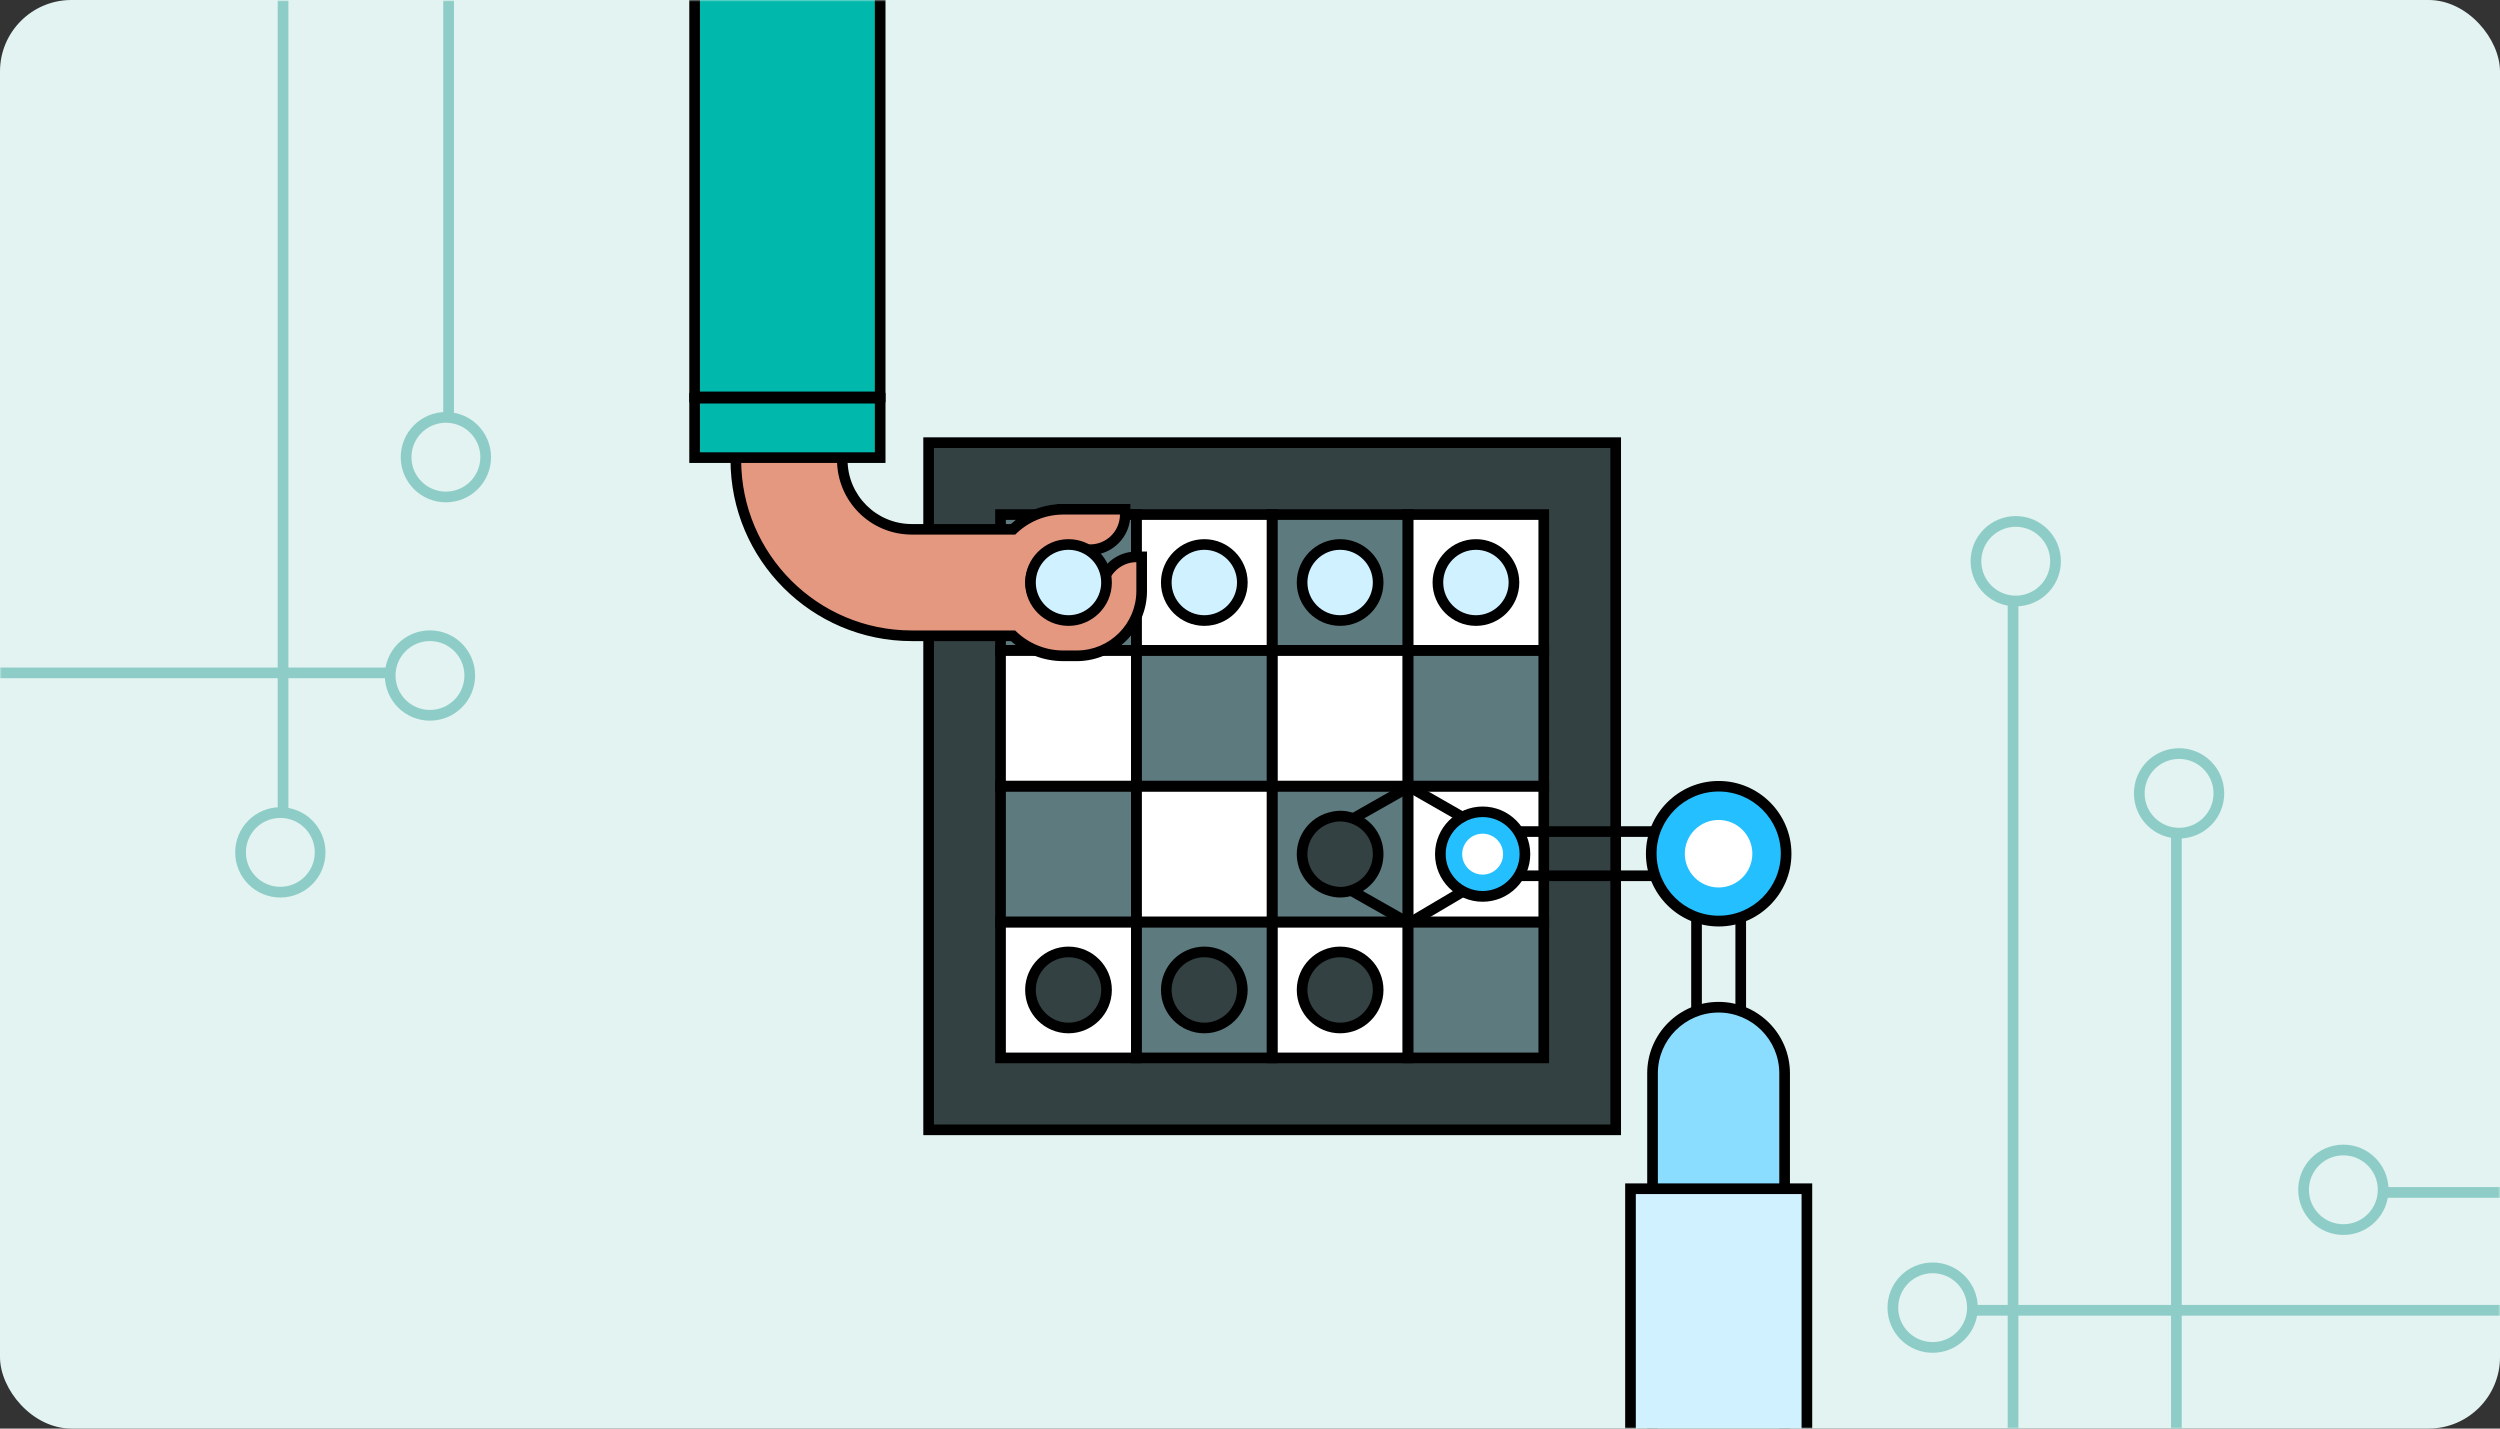 <svg width="700" height="400" viewBox="0 0 700 400" fill="none" xmlns="http://www.w3.org/2000/svg">
<rect x="0" y="0" width="700" height="400" fill="#333333" stroke="none"/>
<rect y="6.10352e-05" width="700" height="400" rx="20" fill="#E2F3F1"/>
<mask id="mask0_920_3771" style="mask-type:alpha" maskUnits="userSpaceOnUse" x="0" y="0" width="700" height="400">
<rect y="6.10352e-05" width="700" height="400" rx="20" fill="#E2F3F1"/>
</mask>
<g mask="url(#mask0_920_3771)">
<path d="M125.607 0.169L125.607 118.3M113.708 128.073C113.673 121.92 118.633 116.903 124.786 116.868C130.94 116.833 135.956 121.793 135.991 127.946C136.027 134.1 131.067 139.116 124.913 139.151C118.76 139.186 113.743 134.226 113.708 128.073Z" stroke="#8ECDC7" stroke-width="3"/>
<path d="M563.653 408L563.653 166.852M575.553 157.078C575.588 163.232 570.628 168.248 564.474 168.284C558.321 168.319 553.304 163.359 553.269 157.205C553.234 151.052 558.194 146.035 564.347 146C570.501 145.965 575.518 150.925 575.553 157.078Z" stroke="#8ECDC7" stroke-width="3"/>
<path d="M609.384 417L609.384 231.852M621.283 222.078C621.318 228.232 616.358 233.248 610.205 233.284C604.051 233.319 599.035 228.359 599 222.205C598.965 216.052 603.925 211.035 610.078 211C616.231 210.965 621.248 215.925 621.283 222.078Z" stroke="#8ECDC7" stroke-width="3"/>
<path d="M79.253 0.169L79.253 228.954M67.354 238.727C67.319 232.574 72.279 227.557 78.432 227.522C84.585 227.487 89.602 232.447 89.637 238.6C89.672 244.753 84.712 249.77 78.559 249.805C72.405 249.84 67.389 244.88 67.354 238.727Z" stroke="#8ECDC7" stroke-width="3"/>
<path d="M-151 188.404H110.681M109.25 189.205C109.215 183.052 114.174 178.035 120.328 178C126.481 177.965 131.498 182.925 131.533 189.078C131.568 195.232 126.608 200.248 120.455 200.283C114.301 200.318 109.285 195.359 109.25 189.205Z" stroke="#8ECDC7" stroke-width="3"/>
<path d="M870.187 366.88L550.852 366.88M552.284 366.078C552.319 372.232 547.359 377.248 541.206 377.283C535.052 377.318 530.036 372.359 530.001 366.205C529.965 360.052 534.925 355.035 541.079 355C547.232 354.965 552.249 359.925 552.284 366.078Z" stroke="#8ECDC7" stroke-width="3"/>
<path d="M1080.14 333.88L665.852 333.88M667.284 333.078C667.319 339.232 662.359 344.248 656.206 344.283C650.052 344.318 645.036 339.359 645.001 333.205C644.966 327.052 649.926 322.035 656.079 322C662.232 321.965 667.249 326.925 667.284 333.078Z" stroke="#8ECDC7" stroke-width="3"/>
<path d="M452.42 123.945H260.017V316.348H452.42V123.945Z" fill="#334142"/>
<path d="M453.882 317.84H258.525V122.453H453.882V317.84ZM261.478 314.857H450.899V125.436H261.508V314.857H261.478Z" fill="black"/>
<path d="M318.176 144.107H280.148V182.134H318.176V144.107Z" fill="#5D7A7F"/>
<path d="M356.203 144.107H318.176V182.134H356.203V144.107Z" fill="white"/>
<path d="M394.231 144.107H356.203V182.134H394.231V144.107Z" fill="#5D7A7F"/>
<path d="M432.258 144.107H394.23V182.134H432.258V144.107Z" fill="white"/>
<path d="M318.176 182.134H280.148V220.161H318.176V182.134Z" fill="white"/>
<path d="M356.203 182.134H318.176V220.161H356.203V182.134Z" fill="#5D7A7F"/>
<path d="M394.231 182.134H356.203V220.161H394.231V182.134Z" fill="white"/>
<path d="M432.258 182.134H394.23V220.161H432.258V182.134Z" fill="#5D7A7F"/>
<path d="M318.176 220.161H280.148V258.189H318.176V220.161Z" fill="#5D7A7F"/>
<path d="M356.203 220.161H318.176V258.189H356.203V220.161Z" fill="white"/>
<path d="M394.231 220.161H356.203V258.189H394.231V220.161Z" fill="#5D7A7F"/>
<path d="M432.258 220.161H394.23V258.189H432.258V220.161Z" fill="white"/>
<path d="M318.176 258.189H280.148V296.216H318.176V258.189Z" fill="white"/>
<path d="M356.203 258.189H318.176V296.216H356.203V258.189Z" fill="#5D7A7F"/>
<path d="M394.231 258.189H356.203V296.216H394.231V258.189Z" fill="white"/>
<path d="M432.258 258.189H394.23V296.216H432.258V258.189Z" fill="#5D7A7F"/>
<path d="M319.667 183.595H278.657V142.586H319.667V183.595ZM281.64 180.613H316.685V145.568H281.64V180.613Z" fill="black"/>
<path d="M357.694 183.595H316.685V142.586H357.694V183.595ZM319.667 180.613H354.712V145.568H319.667V180.613Z" fill="black"/>
<path d="M395.722 183.595H354.712V142.586H395.722V183.595ZM357.694 180.613H392.739V145.568H357.694V180.613Z" fill="black"/>
<path d="M433.749 183.595H392.739V142.586H433.749V183.595ZM395.722 180.613H430.767V145.568H395.722V180.613Z" fill="black"/>
<path d="M319.667 221.623H278.657V180.613H319.667V221.623ZM281.64 218.64H316.685V183.596H281.64V218.64Z" fill="black"/>
<path d="M357.694 221.623H316.685V180.613H357.694V221.623ZM319.667 218.64H354.712V183.596H319.667V218.64Z" fill="black"/>
<path d="M395.722 221.623H354.712V180.613H395.722V221.623ZM357.694 218.64H392.739V183.596H357.694V218.64Z" fill="black"/>
<path d="M433.749 221.623H392.739V180.613H433.749V221.623ZM395.722 218.64H430.767V183.596H395.722V218.64Z" fill="black"/>
<path d="M319.667 259.65H278.657V218.64H319.667V259.65ZM281.64 256.668H316.685V221.623H281.64V256.668Z" fill="black"/>
<path d="M357.694 259.65H316.685V218.64H357.694V259.65ZM319.667 256.668H354.712V221.623H319.667V256.668Z" fill="black"/>
<path d="M395.722 259.65H354.712V218.64H395.722V259.65ZM357.694 256.668H392.739V221.623H357.694V256.668Z" fill="black"/>
<path d="M433.749 259.65H392.739V218.64H433.749V259.65ZM395.722 256.668H430.767V221.623H395.722V256.668Z" fill="black"/>
<path d="M319.667 297.707H278.657V256.698H319.667V297.707ZM281.64 294.725H316.685V259.68H281.64V294.725Z" fill="black"/>
<path d="M357.694 297.707H316.685V256.698H357.694V297.707ZM319.667 294.725H354.712V259.68H319.667V294.725Z" fill="black"/>
<path d="M395.722 297.707H354.712V256.698H395.722V297.707ZM357.694 294.725H392.739V259.68H357.694V294.725Z" fill="black"/>
<path d="M433.749 297.707H392.739V256.698H433.749V297.707ZM395.722 294.725H430.767V259.68H395.722V294.725Z" fill="black"/>
<path d="M385.882 277.187C385.882 283.063 381.11 287.835 375.235 287.835C369.359 287.835 364.587 283.063 364.587 277.187C364.587 271.312 369.359 266.54 375.235 266.54C381.11 266.54 385.882 271.312 385.882 277.187Z" fill="#334142"/>
<path d="M375.235 289.326C368.524 289.326 363.096 283.868 363.096 277.187C363.096 270.506 368.554 265.048 375.235 265.048C381.916 265.048 387.374 270.506 387.374 277.187C387.374 283.868 381.916 289.326 375.235 289.326ZM375.235 268.031C370.194 268.031 366.078 272.147 366.078 277.187C366.078 282.228 370.194 286.344 375.235 286.344C380.275 286.344 384.391 282.228 384.391 277.187C384.391 272.147 380.275 268.031 375.235 268.031Z" fill="black"/>
<path d="M347.855 277.187C347.855 283.063 343.083 287.835 337.207 287.835C331.332 287.835 326.56 283.063 326.56 277.187C326.56 271.312 331.332 266.54 337.207 266.54C343.083 266.54 347.855 271.312 347.855 277.187Z" fill="#334142"/>
<path d="M337.207 289.326C330.497 289.326 325.068 283.868 325.068 277.187C325.068 270.506 330.526 265.048 337.207 265.048C343.888 265.048 349.346 270.506 349.346 277.187C349.346 283.868 343.888 289.326 337.207 289.326ZM337.207 268.031C332.167 268.031 328.051 272.147 328.051 277.187C328.051 282.228 332.167 286.344 337.207 286.344C342.248 286.344 346.364 282.228 346.364 277.187C346.364 272.147 342.248 268.031 337.207 268.031Z" fill="black"/>
<path d="M309.827 277.187C309.827 283.063 305.055 287.835 299.179 287.835C293.303 287.835 288.531 283.063 288.531 277.187C288.531 271.312 293.303 266.54 299.179 266.54C305.055 266.54 309.827 271.312 309.827 277.187Z" fill="#334142"/>
<path d="M299.179 289.326C292.468 289.326 287.04 283.868 287.04 277.187C287.04 270.506 292.498 265.048 299.179 265.048C305.86 265.048 311.318 270.506 311.318 277.187C311.318 283.868 305.86 289.326 299.179 289.326ZM299.179 268.031C294.138 268.031 290.023 272.147 290.023 277.187C290.023 282.228 294.138 286.344 299.179 286.344C304.219 286.344 308.335 282.228 308.335 277.187C308.335 272.147 304.219 268.031 299.179 268.031Z" fill="black"/>
<path d="M347.855 163.105C347.855 168.98 343.083 173.753 337.207 173.753C331.332 173.753 326.56 168.98 326.56 163.105C326.56 157.229 331.332 152.457 337.207 152.457C343.083 152.457 347.855 157.229 347.855 163.105Z" fill="#D0F1FF"/>
<path d="M337.207 175.244C330.497 175.244 325.068 169.786 325.068 163.105C325.068 156.424 330.526 150.966 337.207 150.966C343.888 150.966 349.346 156.424 349.346 163.105C349.346 169.786 343.888 175.244 337.207 175.244ZM337.207 153.948C332.167 153.948 328.051 158.064 328.051 163.105C328.051 168.145 332.167 172.261 337.207 172.261C342.248 172.261 346.364 168.145 346.364 163.105C346.364 158.064 342.248 153.948 337.207 153.948Z" fill="black"/>
<path d="M385.882 163.105C385.882 168.98 381.11 173.753 375.235 173.753C369.359 173.753 364.587 168.98 364.587 163.105C364.587 157.229 369.359 152.457 375.235 152.457C381.11 152.457 385.882 157.229 385.882 163.105Z" fill="#D0F1FF"/>
<path d="M375.235 175.244C368.524 175.244 363.096 169.786 363.096 163.105C363.096 156.424 368.554 150.966 375.235 150.966C381.916 150.966 387.374 156.424 387.374 163.105C387.374 169.786 381.916 175.244 375.235 175.244ZM375.235 153.948C370.194 153.948 366.078 158.064 366.078 163.105C366.078 168.145 370.194 172.261 375.235 172.261C380.275 172.261 384.391 168.145 384.391 163.105C384.391 158.064 380.275 153.948 375.235 153.948Z" fill="black"/>
<path d="M423.91 163.105C423.91 168.98 419.138 173.753 413.262 173.753C407.386 173.753 402.614 168.98 402.614 163.105C402.614 157.229 407.386 152.457 413.262 152.457C419.138 152.457 423.91 157.229 423.91 163.105Z" fill="#D0F1FF"/>
<path d="M413.262 175.244C406.551 175.244 401.123 169.786 401.123 163.105C401.123 156.424 406.581 150.966 413.262 150.966C419.943 150.966 425.401 156.424 425.401 163.105C425.401 169.786 419.943 175.244 413.262 175.244ZM413.262 153.948C408.221 153.948 404.106 158.064 404.106 163.105C404.106 168.145 408.221 172.261 413.262 172.261C418.302 172.261 422.418 168.145 422.418 163.105C422.418 158.064 418.302 153.948 413.262 153.948Z" fill="black"/>
<path d="M297.717 183.625C292.438 183.625 287.458 181.627 283.64 178.018H255.306C228.135 178.018 206.034 155.917 206.034 128.746V127.255H235.86V128.746C235.86 139.453 244.569 148.192 255.306 148.192H283.64C287.458 144.583 292.438 142.585 297.717 142.585H315.046V144.076C315.046 149.505 310.632 153.919 305.204 153.919H297.717C294.944 153.919 292.379 155.142 290.619 157.289C288.859 159.436 288.173 162.27 288.74 165.014C289.575 169.13 293.333 172.142 297.747 172.261H298.97H301.804C305.412 172.261 308.335 169.338 308.335 165.73C308.335 160.301 312.749 155.887 318.178 155.887H319.669V165.431C319.669 175.453 311.527 183.595 301.505 183.595H298.97H297.717V183.625Z" fill="#E59880"/>
<path d="M234.368 128.746C234.368 140.318 243.734 149.684 255.306 149.684H284.266C287.726 146.224 292.468 144.076 297.747 144.076H299H313.585C313.585 148.699 309.856 152.427 305.234 152.427H299H297.747C291.126 152.427 285.907 158.482 287.308 165.342C288.323 170.323 292.975 173.782 298.046 173.782H298.97H301.804C306.218 173.782 309.827 170.203 309.827 165.759C309.827 161.315 313.555 157.408 318.178 157.408V165.461C318.178 174.677 310.721 182.134 301.505 182.134H298.97H297.718C292.468 182.134 287.696 179.986 284.236 176.526H255.276C228.94 176.526 207.526 155.142 207.526 128.746H234.368ZM237.351 125.764H204.543V128.746C204.543 156.722 227.3 179.509 255.306 179.509H283.073C287.129 183.148 292.259 185.116 297.718 185.116H301.953C312.571 184.848 321.16 176.139 321.16 165.461V154.426H318.178C311.914 154.426 306.844 159.526 306.844 165.759C306.844 168.533 304.577 170.8 301.804 170.8H297.419C293.87 170.531 290.887 168.086 290.202 164.775C289.724 162.419 290.261 160.093 291.752 158.273C293.184 156.514 295.272 155.499 297.509 155.44H298.94H305.174C311.437 155.44 316.507 150.34 316.507 144.106V141.124H295.958V141.183C291.156 141.571 286.652 143.48 283.043 146.731H255.276C245.374 146.731 237.321 138.678 237.321 128.776V125.793L237.351 125.764Z" fill="black"/>
<path d="M194 129H246L246 -29H194L194 129Z" fill="#00B8AC"/>
<path d="M247.938 129.625H193V110H247.938V129.625ZM195.983 126.643H244.956V112.983H195.983V126.643Z" fill="black"/>
<path d="M247.938 112.625H193V-9H220.469H247.938V112.625ZM195.983 109.643H244.956L244.956 -6.017H220.469H195.983L195.983 109.643Z" fill="black"/>
<path d="M394.559 260.008C394.052 260.008 393.545 259.74 393.277 259.262C392.859 258.547 393.098 257.652 393.814 257.204L409.502 247.929C410.188 247.511 411.112 247.75 411.53 248.466C411.947 249.181 411.709 250.076 410.993 250.524L395.305 259.799C395.066 259.948 394.798 260.008 394.559 260.008Z" fill="black"/>
<path d="M394.558 260.008C394.32 260.008 394.051 259.948 393.813 259.829L377.468 250.553C376.752 250.136 376.514 249.241 376.902 248.525C377.319 247.809 378.214 247.571 378.93 247.959L395.274 257.234C395.99 257.652 396.228 258.547 395.841 259.262C395.572 259.74 395.065 260.008 394.558 260.008Z" fill="black"/>
<path d="M379.705 243.097H376.723V249.241H379.705V243.097Z" fill="black"/>
<path d="M476.519 252.671H473.536V287.149H476.519V252.671Z" fill="black"/>
<path d="M488.898 250.851H485.915V287.149H488.898V250.851Z" fill="black"/>
<path d="M465.455 243.723H421.403V246.706H465.455V243.723Z" fill="black"/>
<path d="M465.067 231.346H420.09V234.328H465.067V231.346Z" fill="black"/>
<path d="M500.111 239.041C500.111 249.479 491.64 257.92 481.231 257.92C470.822 257.92 462.352 249.45 462.352 239.041C462.352 228.632 470.822 220.161 481.231 220.161C491.64 220.161 500.111 228.632 500.111 239.041Z" fill="#24BFFF"/>
<path d="M481.231 259.411C469.987 259.411 460.86 250.255 460.86 239.041C460.86 227.826 470.017 218.67 481.231 218.67C492.445 218.67 501.602 227.826 501.602 239.041C501.602 250.255 492.445 259.411 481.231 259.411ZM481.231 221.623C471.627 221.623 463.843 229.437 463.843 239.011C463.843 248.585 471.657 256.399 481.231 256.399C490.805 256.399 498.619 248.585 498.619 239.011C498.619 229.437 490.805 221.623 481.231 221.623Z" fill="black"/>
<path d="M490.657 239.041C490.657 244.26 486.422 248.495 481.203 248.495C475.983 248.495 471.748 244.26 471.748 239.041C471.748 233.821 475.983 229.586 481.203 229.586C486.422 229.586 490.657 233.821 490.657 239.041Z" fill="white"/>
<path d="M481.231 282.049C471.031 282.049 462.739 290.31 462.739 300.54V880.972H499.723V300.511C499.723 290.31 491.461 282.019 481.231 282.019V282.049Z" fill="#8ADDFF"/>
<path d="M501.185 882.434H461.219V300.511C461.219 289.505 470.166 280.528 481.202 280.528C492.237 280.528 501.185 289.505 501.185 300.511V882.434ZM464.201 879.451H498.202V300.511C498.202 291.145 490.567 283.51 481.202 283.51C471.837 283.51 464.201 291.145 464.201 300.511V879.451Z" fill="black"/>
<path d="M505.9 332.842H456.509V880.943H505.9V332.842Z" fill="#D0F1FF"/>
<path d="M507.42 882.434H455.047V331.35H507.42V882.464V882.434ZM458.029 879.451H504.438V334.333H458.029V879.481V879.451Z" fill="black"/>
<path d="M426.98 239.16C426.98 245.692 421.671 251.001 415.14 251.001C408.608 251.001 403.299 245.692 403.299 239.16C403.299 232.628 408.608 227.319 415.14 227.319C421.671 227.319 426.98 232.628 426.98 239.16Z" fill="#24BFFF"/>
<path d="M415.14 252.492C407.773 252.492 401.808 246.497 401.808 239.16C401.808 231.823 407.803 225.828 415.14 225.828C422.477 225.828 428.472 231.823 428.472 239.16C428.472 246.497 422.477 252.492 415.14 252.492ZM415.14 228.781C409.443 228.781 404.79 233.433 404.79 239.13C404.79 244.827 409.443 249.479 415.14 249.479C420.836 249.479 425.489 244.827 425.489 239.13C425.489 233.433 420.836 228.781 415.14 228.781Z" fill="black"/>
<path d="M420.865 239.16C420.865 242.322 418.3 244.886 415.139 244.886C411.977 244.886 409.412 242.322 409.412 239.16C409.412 235.999 411.977 233.434 415.139 233.434C418.3 233.434 420.865 235.999 420.865 239.16Z" fill="white"/>
<path d="M409.412 230.272C409.174 230.272 408.905 230.212 408.667 230.063L393.814 221.563C393.098 221.145 392.859 220.251 393.277 219.535C393.694 218.819 394.589 218.58 395.305 218.968L410.158 227.468C410.874 227.886 411.112 228.781 410.695 229.496C410.426 229.974 409.919 230.242 409.412 230.242V230.272Z" fill="black"/>
<path d="M378.215 231.047C377.708 231.047 377.201 230.779 376.932 230.302C376.515 229.586 376.783 228.661 377.499 228.274L393.843 218.998C394.559 218.58 395.484 218.849 395.871 219.565C396.289 220.28 396.021 221.205 395.305 221.593L378.96 230.869C378.722 230.988 378.483 231.077 378.215 231.077V231.047Z" fill="black"/>
<path d="M379.705 229.556H376.723V235.7H379.705V229.556Z" fill="black"/>
<path d="M379.023 229.228C377.83 228.781 376.547 228.482 375.205 228.482C374.191 228.482 373.237 228.661 372.312 228.93C367.838 230.212 364.558 234.268 364.558 239.13C364.558 243.992 367.838 248.078 372.312 249.33C373.237 249.599 374.191 249.778 375.205 249.778C376.547 249.778 377.83 249.509 379.023 249.032C383.02 247.481 385.853 243.634 385.853 239.1C385.853 234.567 383.02 230.719 379.023 229.168V229.228Z" fill="#334142"/>
<path d="M375.235 251.299C374.191 251.299 373.147 251.15 371.924 250.792C366.705 249.301 363.096 244.528 363.096 239.16C363.096 233.791 366.734 228.989 371.924 227.528C374.847 226.693 377.114 226.902 379.589 227.856C384.331 229.675 387.374 234.119 387.374 239.16C387.374 244.2 384.302 248.644 379.589 250.464C378.158 251.03 376.696 251.299 375.235 251.299ZM375.235 230.004C374.489 230.004 373.684 230.123 372.759 230.391C368.822 231.495 366.078 235.104 366.078 239.16C366.078 243.216 368.822 246.825 372.759 247.929C375.026 248.585 376.666 248.406 378.515 247.69C382.094 246.318 384.391 242.978 384.391 239.16C384.391 235.342 382.094 232.002 378.515 230.63C377.412 230.212 376.308 230.004 375.235 230.004Z" fill="black"/>
<path d="M309.827 163.105C309.827 168.98 305.055 173.753 299.179 173.753C293.303 173.753 288.531 168.98 288.531 163.105C288.531 157.229 293.303 152.457 299.179 152.457C305.055 152.457 309.827 157.229 309.827 163.105Z" fill="#D0F1FF"/>
<path d="M299.179 175.244C292.468 175.244 287.04 169.786 287.04 163.105C287.04 156.424 292.498 150.966 299.179 150.966C305.86 150.966 311.318 156.424 311.318 163.105C311.318 169.786 305.86 175.244 299.179 175.244ZM299.179 153.948C294.138 153.948 290.023 158.064 290.023 163.105C290.023 168.145 294.138 172.261 299.179 172.261C304.219 172.261 308.335 168.145 308.335 163.105C308.335 158.064 304.219 153.948 299.179 153.948Z" fill="black"/>
</g>
</svg>
